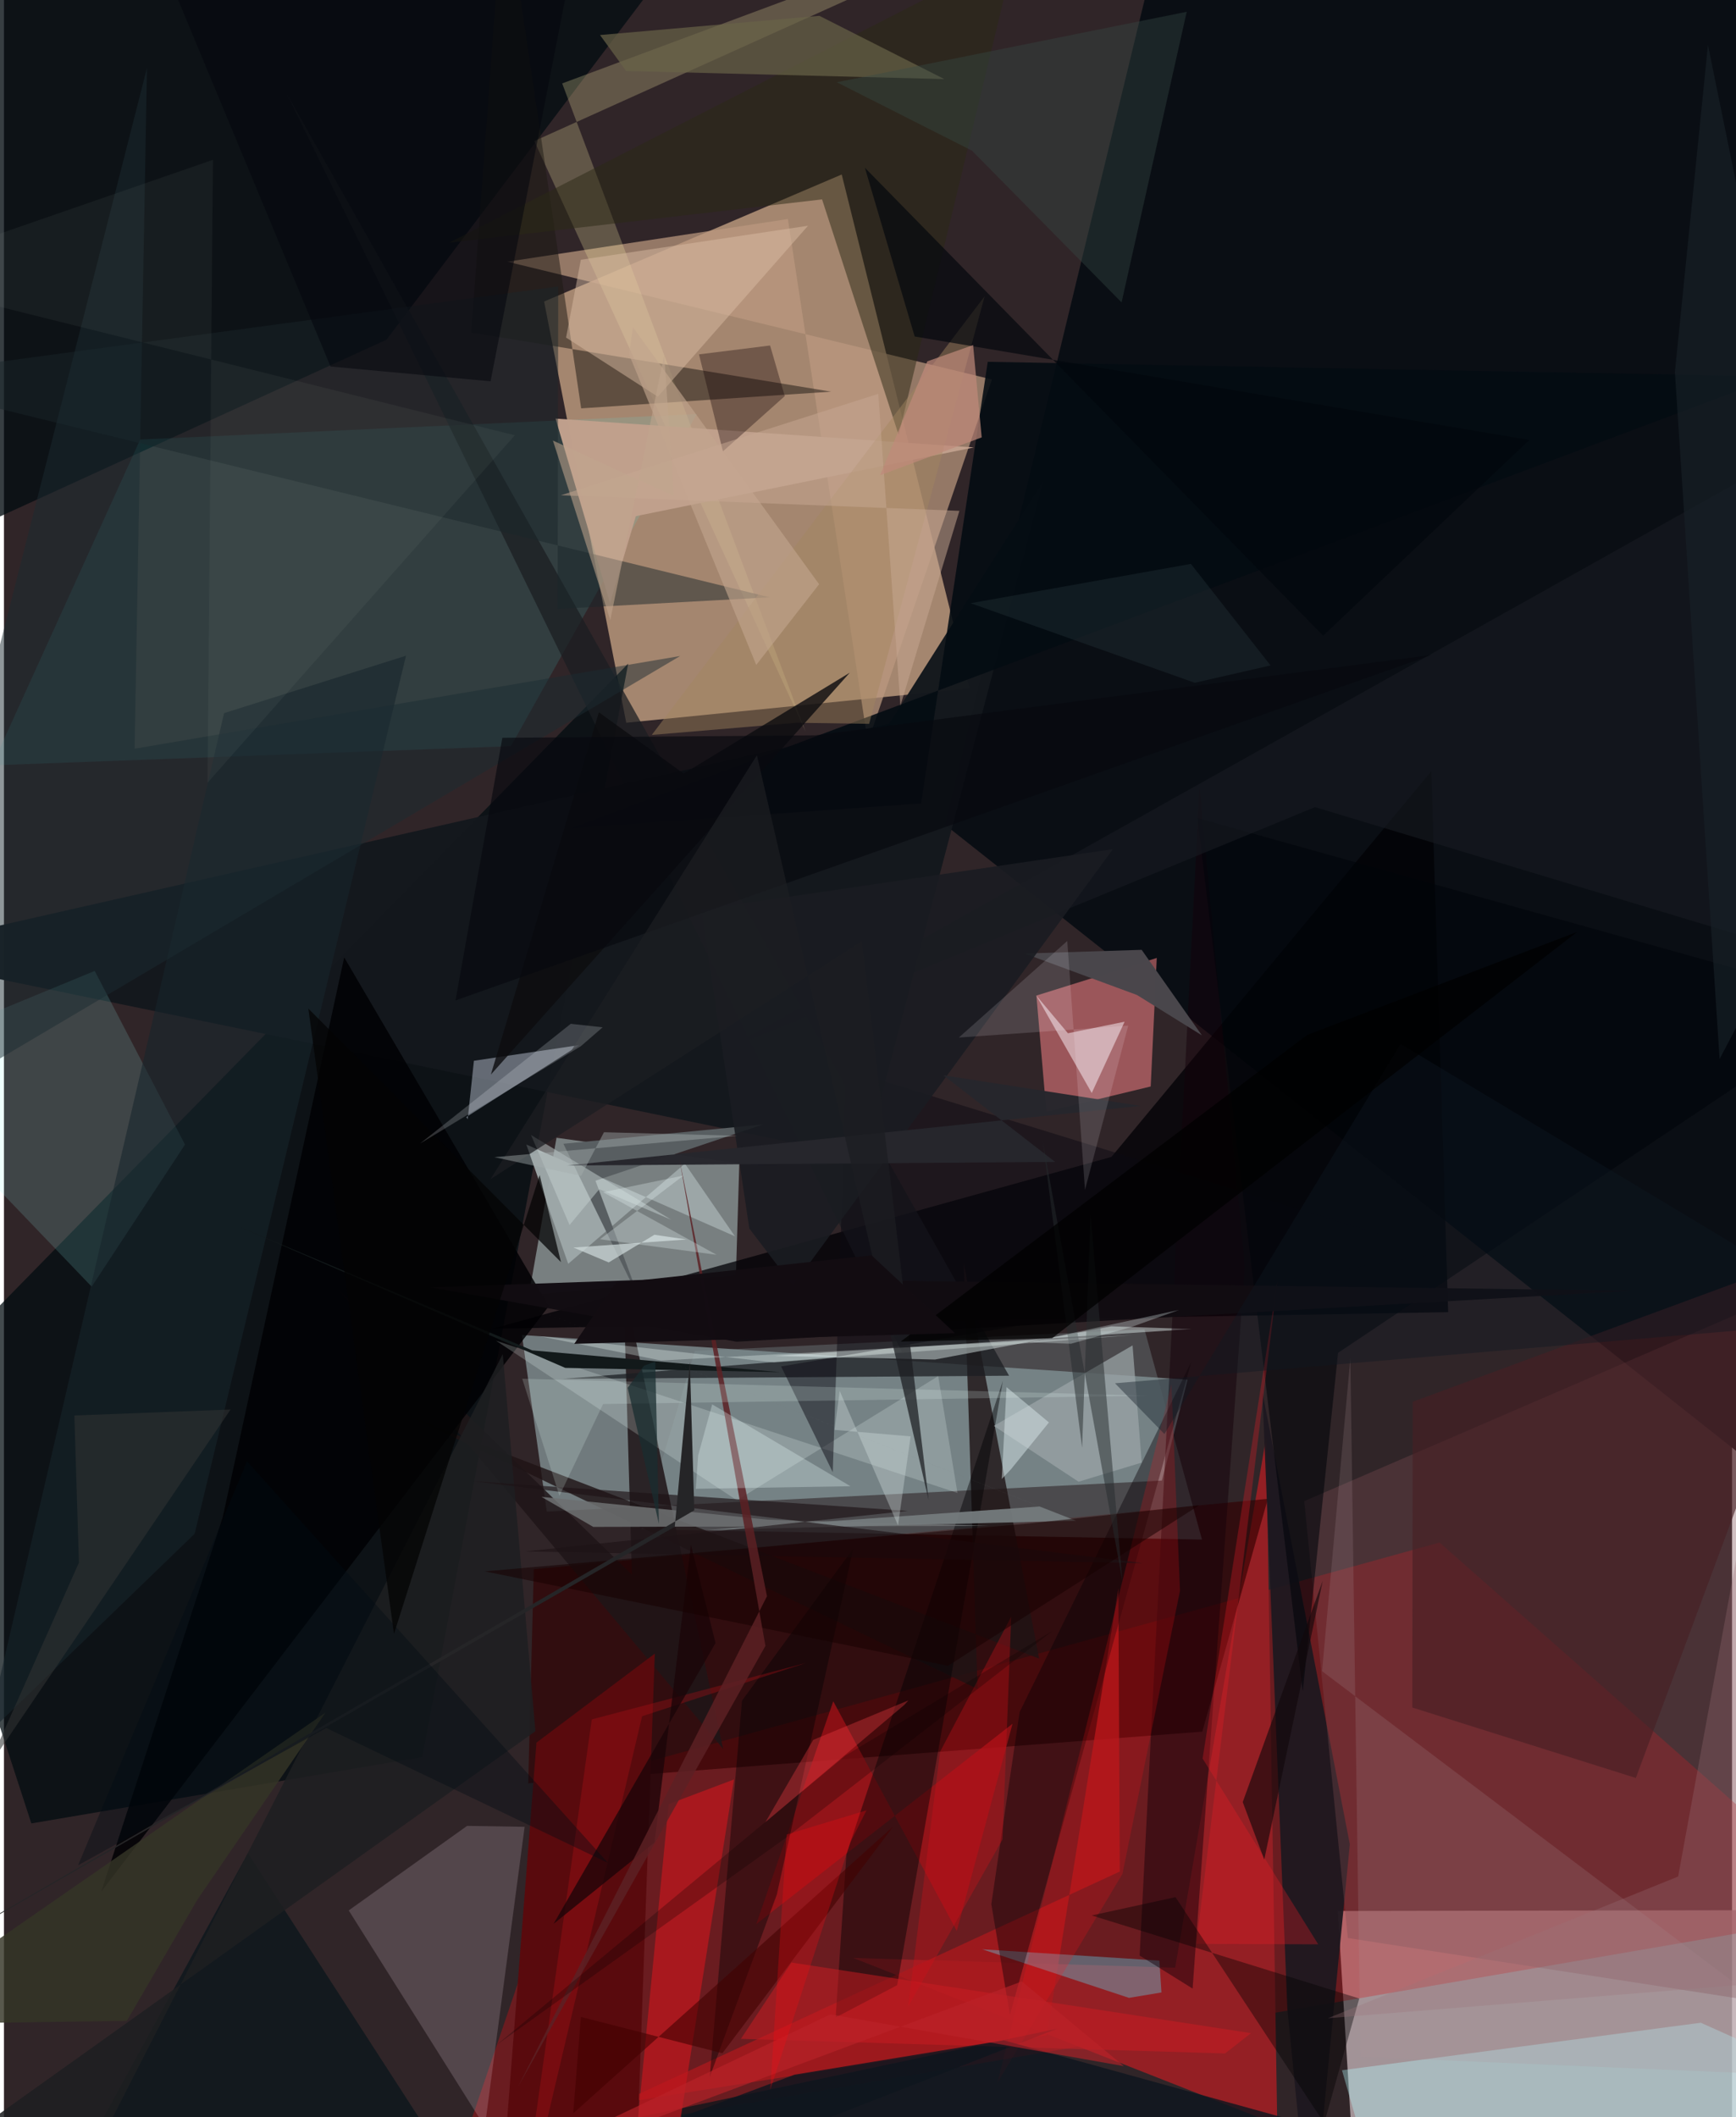 <svg xmlns="http://www.w3.org/2000/svg" width="228" height="278" viewBox="0 0 836 1024"><path fill="#302528" d="M0 0h836v1024H0z"/><path fill="#d1ad8c" fill-opacity=".718" d="M301.043 349.569L467.13 333.01 405.285 84.394l-143.972 61.444z"/><path fill="#c1b0b5" fill-opacity=".788" d="M852.047 1086H655.28l-10.004-161.727 193.34-.365z"/><path fill="#9bb3b5" fill-opacity=".6" d="M572.62 667.3l-322.036-21.6 12.012 85.403 297.57-14.981z"/><path fill="#d20c13" fill-opacity=".357" d="M694.515 746.05L897.23 925.016l-676.517 116.166 61.61-180.999z"/><path fill="#0a0e14" d="M898 749.243V-12.55L558.58-28.164 455.252 398.915z"/><path fill="#bbd2d3" fill-opacity=".518" d="M267.315 550.294l88.429 12.323-1.638 54.265-100.205 9.697z"/><path fill="#f98387" fill-opacity=".529" d="M554.763 525.489l-50.484 12.197-4.807-56.173 58.231-18.187z"/><path fill="#000b10" fill-opacity=".737" d="M202.337 849.8l99.645-528.837L-51.762 682.25l65.014 199.667z"/><path fill="#050d12" fill-opacity=".796" d="M347.754-51.15L185.067 164.283-62 277.28-34.974-62z"/><path fill="#bc997f" fill-opacity=".714" d="M477.95 183.545l-60.047 175.426-38.664-253.033-135.746 20.636z"/><path fill="#000105" fill-opacity=".745" d="M535.786 559.545l-299.42 83.108 462.3-7.997-8.163-261.647z"/><path fill="#14181d" fill-opacity=".98" d="M428.208 350.053L-62 461.257l478.656 98.61 86.13-327.24z"/><path fill="#952025" fill-opacity=".988" d="M615.983 1027.65l-5.347-332.518L566.599 951.7l-155.763-4.71z"/><path fill="#310000" fill-opacity=".635" d="M611.438 724.918l-355.125 34.07-2.69 103.556 326.103-25.014z"/><path fill="#44fafc" fill-opacity=".118" d="M335.14 200.275l-89.873 160.63-250.987 9.271 71.61-157.584z"/><path fill="#1d181f" fill-opacity=".937" d="M620.869 971.6l-12.06-298.138 42.28 218.557L632.212 1086z"/><path fill="#7c4c51" fill-opacity=".353" d="M898 609.922v365.804l-247.875-38.375-21.092-211.294z"/><path fill="#feefac" fill-opacity=".243" d="M270.053 40.346L545.244-62 256.563 68.214l131.224 285.574z"/><path fill="#819396" fill-opacity=".345" d="M551.739 642.967l27.827 101.663-271.271-4.96 25.962-86.268z"/><path fill="#1e1315" fill-opacity=".8" d="M198.768 686.197l302.024 116.024-36.481-191.347 6.681 206.029z"/><path fill="#c2cad8" fill-opacity=".467" d="M224.341 541.391l3.014-28.337 51.002-7.584-54.696 34.817z"/><path fill="#fde3f2" fill-opacity=".173" d="M251.894 883.56l-19.252 145.085-65.854-104.643 57.266-40.888z"/><path fill="#95fdf3" fill-opacity=".153" d="M87.581 553.59l-45.14 68.732L-62 513.302l105.905-43.713z"/><path fill="#ac181d" fill-opacity=".749" d="M539.126 768.169l.682 137.03-242.492 112.135 207.205-32.896z"/><path fill="#1e1a14" fill-opacity=".514" d="M279.23 197.512L241.839-55.013l-15.762 215.826 174.065 28.617z"/><path fill="#b6fcff" fill-opacity=".361" d="M820.853 978.323L898 1012.837 671.568 1086l-24.273-84.696z"/><path fill="#1f1618" fill-opacity=".859" d="M347.915 845.878L161.552 623.442 303.79 761.62l-4.167-141.43z"/><path fill="#c0a08d" fill-opacity=".988" d="M293.202 291.757l12.5-42.116 163.496-33.232-202.36-13.96z"/><path fill="#1b1d22" fill-opacity=".729" d="M486.234 665.386l-215.933 1.525 164.056-13.05L136.742 45.142z"/><path fill="#000103" fill-opacity=".835" d="M105.836 733.87l58.76-270.806 98.975 168.704L47.059 914.903z"/><path fill="#0a161b" fill-opacity=".753" d="M14.461 1086l103.542-189.657L240.743 1086l268.815-104.801z"/><path fill="#c2181d" fill-opacity=".702" d="M303.115 1061.606l18.435-189.014 31.626-11.94-31.75 201.43z"/><path fill="#5ee1fb" fill-opacity=".349" d="M473.23 942.804l85.737 5.48 1.001 15.394-15.702 2.62z"/><path fill="#f9f1f7" fill-opacity=".51" d="M499.37 481.467l26.873 47.186 15.898-34.486-27.42 5.587z"/><path fill="#9da7a8" fill-opacity=".976" d="M252.708 553.576l20.256 57.684 56.458-48.448 24.198 35.132z"/><path fill="#590a0d" d="M304.646 1086l10.221-286.214-57.253 43.057L238.692 1086z"/><path fill="#050107" fill-opacity=".404" d="M574.402 658.659l-87.746 315.857-8.995-53.584 13.677-92.823z"/><path fill="#9f1217" fill-opacity=".765" d="M363.929 930.663l123.98-96.94L460.95 933.97l-59.755-111.12z"/><path fill="#d7e3e3" fill-opacity=".49" d="M372.895 655.798l201.689-12.98-38.888-1.31-85.282 16.059z"/><path fill="#000003" fill-opacity=".439" d="M483.252 667.9L432.11 960.167l-29.752 15.603 5.191-78.903z"/><path fill="#140109" fill-opacity=".475" d="M549.413 945.846l28.956-565.078 21.86 232.262-25.19 348.776z"/><path fill="#6d6f70" fill-opacity=".875" d="M476.118 738.013l-191.024.5-25.058-14.534 109.6 11.049z"/><path fill="#2b2a15" fill-opacity=".498" d="M395.778 96.439l37.084 114.01 56.164-233.124-273.728 140.084z"/><path fill="#dbbda4" fill-opacity=".475" d="M388.972 109.19l-109.897 16.447-7.139 37.64 44.388 28.597z"/><path fill="#461f24" fill-opacity=".627" d="M789.46 859.94l-108.143-34.075.211-147.879 203.407-74.998z"/><path fill="#040c13" fill-opacity=".89" d="M857.16 182.081L274.193 400.625l169.497-12.067 32.238-213.564z"/><path fill="#18252c" fill-opacity=".58" d="M-8.443 839.168l100.705-97.342L194.5 317.144l-88.01 27.773z"/><path fill="#192529" fill-opacity=".486" d="M370.439 288.903L-62 183.046l330.129-44.496-.27 155.962z"/><path fill="#9ba5a8" fill-opacity=".722" d="M545.993 650.727l4.406 56.682-30.54 9.248-40.983-26.99z"/><path fill="#696247" fill-opacity=".702" d="M288.357 16.95l106.117-9.301 60.457 30.606-153.954-3.93z"/><path fill="#f0fffb" fill-opacity=".204" d="M354.556 725.645l-116.5-77.193 223.222 73.63-9.328-56.489z"/><path fill="#ff0f18" fill-opacity=".2" d="M564.799 669.47l4.134 99.935-27.83 136.918-60.505 101.018z"/><path fill="#0c0a11" fill-opacity=".475" d="M400.95 712.063l-24.98-51.155 319.231-54.916-287.724-88.614z"/><path fill="#12191a" d="M271.538 661.6l-159.304-68.953 143.323 60.479 120.182 10.556z"/><path fill="#585e61" d="M367.29 543.841l-81.138 27.233 21.835 58.676-37.342-76.54z"/><path fill="#ad9297" fill-opacity=".192" d="M637.666 808.296l13.687-151.467 4.853 337.968L898 1005.06z"/><path fill="#000509" fill-opacity=".565" d="M898 485.283L645.407 654.321l-17.083 163.806L577.38 395.66z"/><path fill="#000004" fill-opacity=".408" d="M373.906 916.274l36.95-167.278-53.81 73.577-15.622 182.032z"/><path fill="#cb1d23" fill-opacity=".51" d="M603.287 983.36l-12.568 9.83-234.2-7.069 24.449-36.915z"/><path fill="#0e151e" fill-opacity=".808" d="M747.362 1059.648L161.928 1086l220.556-82.562 101.16-16.614z"/><path fill="#140003" fill-opacity=".345" d="M347.817 218.313l29.92-26.736-7.1-24.472-34.394 4.284z"/><path fill="#171b21" fill-opacity=".612" d="M898 469.866V200.089l-551.324 308.76 287.556-118.47z"/><path fill="#354a46" fill-opacity=".396" d="M540.674 146.258L468.32 72.88l-65.413-33.094L572.183 5.707z"/><path fill="#f21e27" fill-opacity=".294" d="M635.803 940.402l-55.932-89.855 36.185-230.809-39.22 320.445z"/><path fill="#4a474c" fill-opacity=".996" d="M579.529 500.762l-31.42-19.523-54.34-20.05 56.617-1.79z"/><path fill="#a48660" fill-opacity=".443" d="M474.444 143.258L313.39 355.468l69.995-5.896 35.165.524z"/><path fill="#0d0d0f" fill-opacity=".812" d="M235.556 519.73l52.25-175.226 41.048 29.666 80.335-48.814z"/><path fill="#1b2c31" fill-opacity=".49" d="M63.198 362.118l5.99-329.27L-62 547.49l389.12-230.204z"/><path fill="#02070d" fill-opacity=".675" d="M638.202 307.45L416.496 81.143l24.085 81.604 297.329 50.054z"/><path fill="#757b7d" fill-opacity=".945" d="M518.631 735.524l-178.836 4.487 161.285-11.366-273.027-106.697z"/><path fill="#010001" fill-opacity=".392" d="M638.708 1026.918L566.765 917.58l-40.565 8.85 129.45 40.176z"/><path fill="#11070a" fill-opacity=".624" d="M609.695 899.397l-10.41-27.79 38.69-107.03-7.778 37.353z"/><path fill="#120d12" fill-opacity=".98" d="M335.033 618.12l452.482 6.171-433.109 24.648-148.32-26.312z"/><path fill="#1d1f21" fill-opacity=".859" d="M-58.52 1062.585L20.98 1086l220.325-431.048 15.81 182.364z"/><path fill="#1d1316" fill-opacity=".655" d="M252.145 750.374l185.203-19.606-210.559-14.361 324.008 39.608z"/><path fill="#d31219" fill-opacity=".329" d="M452.844 847.305l34.45-65.421-4.194 107.77-45.692 80.838z"/><path fill="#c2a58e" fill-opacity=".631" d="M394.344 282.571l-30.407 39.032-61.565-150.32 1.937-13.008z"/><path fill="#b31116" fill-opacity=".329" d="M308.709 830.073L248.453 1086l35.91-254.39 103.688-27.306z"/><path fill="#1b0508" fill-opacity=".769" d="M344.254 794.67l-78.352 135.809 48.826-39.336 17.61-143.968z"/><path fill="#aecdbd" fill-opacity=".063" d="M98.493 378.578l2.597-301.273-162.456 56.26 308.512 76.975z"/><path fill="#05070e" fill-opacity=".553" d="M235.407 184.424l-77.434-7.156L83.413-2.124l188.313.401z"/><path fill="#1a1c22" fill-opacity=".906" d="M381.705 621.862l154.803-211.17-199.19 29.278 23.287 154.258z"/><path fill="#c5d0d0" fill-opacity=".494" d="M288.018 575.16l-14.398 17.336-18.656-43.545 67.942 41.048z"/><path fill="#c7a892" fill-opacity=".514" d="M422.964 190.486l-153.551 49.059 192.799 7.535-28.536 94.246z"/><path fill="#180001" fill-opacity=".537" d="M456.684 805.673l121.628-77.679-82.163 8.83-263.525 23.192z"/><path fill="#26262c" fill-opacity=".976" d="M549.885 534.894l-277.633 28.833 236.272-1.748-54.067-41.909z"/><path fill="#5b2124" fill-opacity=".843" d="M369.13 772.04l-120.524 237.447 119.772-213.426L326.76 560.6z"/><path fill="#e0f8f3" fill-opacity=".192" d="M289.832 679.077l-21.094 44.42-18.013-56.661 302.593 8.222z"/><path fill="#d3dede" fill-opacity=".675" d="M330.149 599.498l-15.481-2.282-22.117 13.377-17.038-7.201z"/><path fill="#f3fffe" fill-opacity=".298" d="M259.114 646.26l113.508 12.722 173.503-13.208-228.256 12.244z"/><path fill="#eff" fill-opacity=".278" d="M334.673 720.077l74.84-1.245-66.9-39.582-6.764 24.644z"/><path fill="#252b2d" fill-opacity=".498" d="M502.584 552.267l18.99 147.95 4.07-112.694 15.436 177.25z"/><path fill="#fc4247" fill-opacity=".325" d="M437.542 822.428l-1.927 2.132-67.287 56.826L391.5 841.52z"/><path fill="#0e1823" fill-opacity=".392" d="M898 638.505L675.64 504.91 561.396 693.58l-23.913-24.54z"/><path fill="#353526" fill-opacity=".824" d="M155.521 828.33l-61.974 90.526-34.098 58.559L-62 979.136z"/><path fill="#090000" fill-opacity=".259" d="M378.815 888.493l-140.48 100.543 168.788-139.96 100.215-60.316z"/><path fill="#9c747a" fill-opacity=".29" d="M809.92 907.61l28.127-153.843 41.73 203.083-239.265 19.278z"/><path fill="#bf897a" fill-opacity=".706" d="M473.005 211.544l-49.165 18.319 22.858-55.098 22.15-7.88z"/><path fill="#07090e" fill-opacity=".643" d="M392.62 355.655l-151.505 1.2-22.667 127.025 472.029-167.073z"/><path fill="#420000" fill-opacity=".58" d="M430.264 883.346l-154.878 138.827 3.709-46.675 68.465 17.583z"/><path fill="#ba2329" fill-opacity=".616" d="M492.418 958.345l-273.21 101.946 180.632-86.03 141.93 25.054z"/><path fill="#303232" fill-opacity=".565" d="M109.624 681.74l-75.568 2.878 2.213 71.189-44.416 99.666z"/><path fill="#182127" fill-opacity=".643" d="M808.362 179.928l21.612 332.302L898 382.777 824.345 21.752z"/><path fill="#252527" d="M-62 960.214l395.97-229.74-2.163-71.644-7.273 79.567z"/><path fill="#1c1d22" fill-opacity=".725" d="M235.403 570.292l128.854-205.008 83.087 360.362L415.05 455.25z"/><path fill="#dae4e5" fill-opacity=".337" d="M401.81 691.574l36.806 3.158-6.088 43.081-28.225-65.085z"/><path fill="#fe0a12" fill-opacity=".263" d="M378.652 887.298l-7.943 123.523 38.671-119.582 7.866-15.631z"/><path fill="#ebf9f9" fill-opacity=".282" d="M289.83 576.629l54.894 30.263-56.39-7.517 40.427-30.812z"/><path fill="#010b14" fill-opacity=".38" d="M292.238 901.05l-136.313-65.28-120.068 66.413 81.74-195.388z"/><path fill="#a5aeae" fill-opacity=".431" d="M237.244 559.683l41.937 9.084 11.094-21.147 64.509 1.732z"/><path fill="#030303" fill-opacity=".729" d="M259.156 568.326l-70.472 221.93-41.443-302.45 122.225 122.643z"/><path fill="#243137" fill-opacity=".412" d="M574.21 272.734L467.638 291.75l108.448 38.488 36.656-8.384z"/><path fill="#dceaec" fill-opacity=".475" d="M485.017 670.896l20.518 17.086-18.326 22.602-4.488 4.741z"/><path fill="azure" fill-opacity=".286" d="M545.275 641.876l23.19-8.312L496 649.222l20.194.69z"/><path fill="#010001" fill-opacity=".737" d="M507.052 647.267l-73.242 1.609L630.473 500.56l130.599-49.808z"/><path fill="#192d30" fill-opacity=".741" d="M301.735 671.23l7.932-10.695 5.418-1.925 1.76 78.451z"/><path fill="#fffdff" fill-opacity=".137" d="M522.972 575.516L514.4 455.124l-52.448 46.697 81.937-5.765z"/><path fill="#130d12" fill-opacity=".984" d="M460.057 644.794l-40.32-37.633-123.804 13.34-20.056 29.476z"/><path fill="#f6fbff" fill-opacity=".188" d="M274.218 495.18l-72.919 57.925 77.797-47.094 10.534-9.13z"/><path fill="#c1a68f" fill-opacity=".557" d="M293.321 299.942l-27.749-86.87 58.56 26.899-4.744-68.34z"/></svg>
